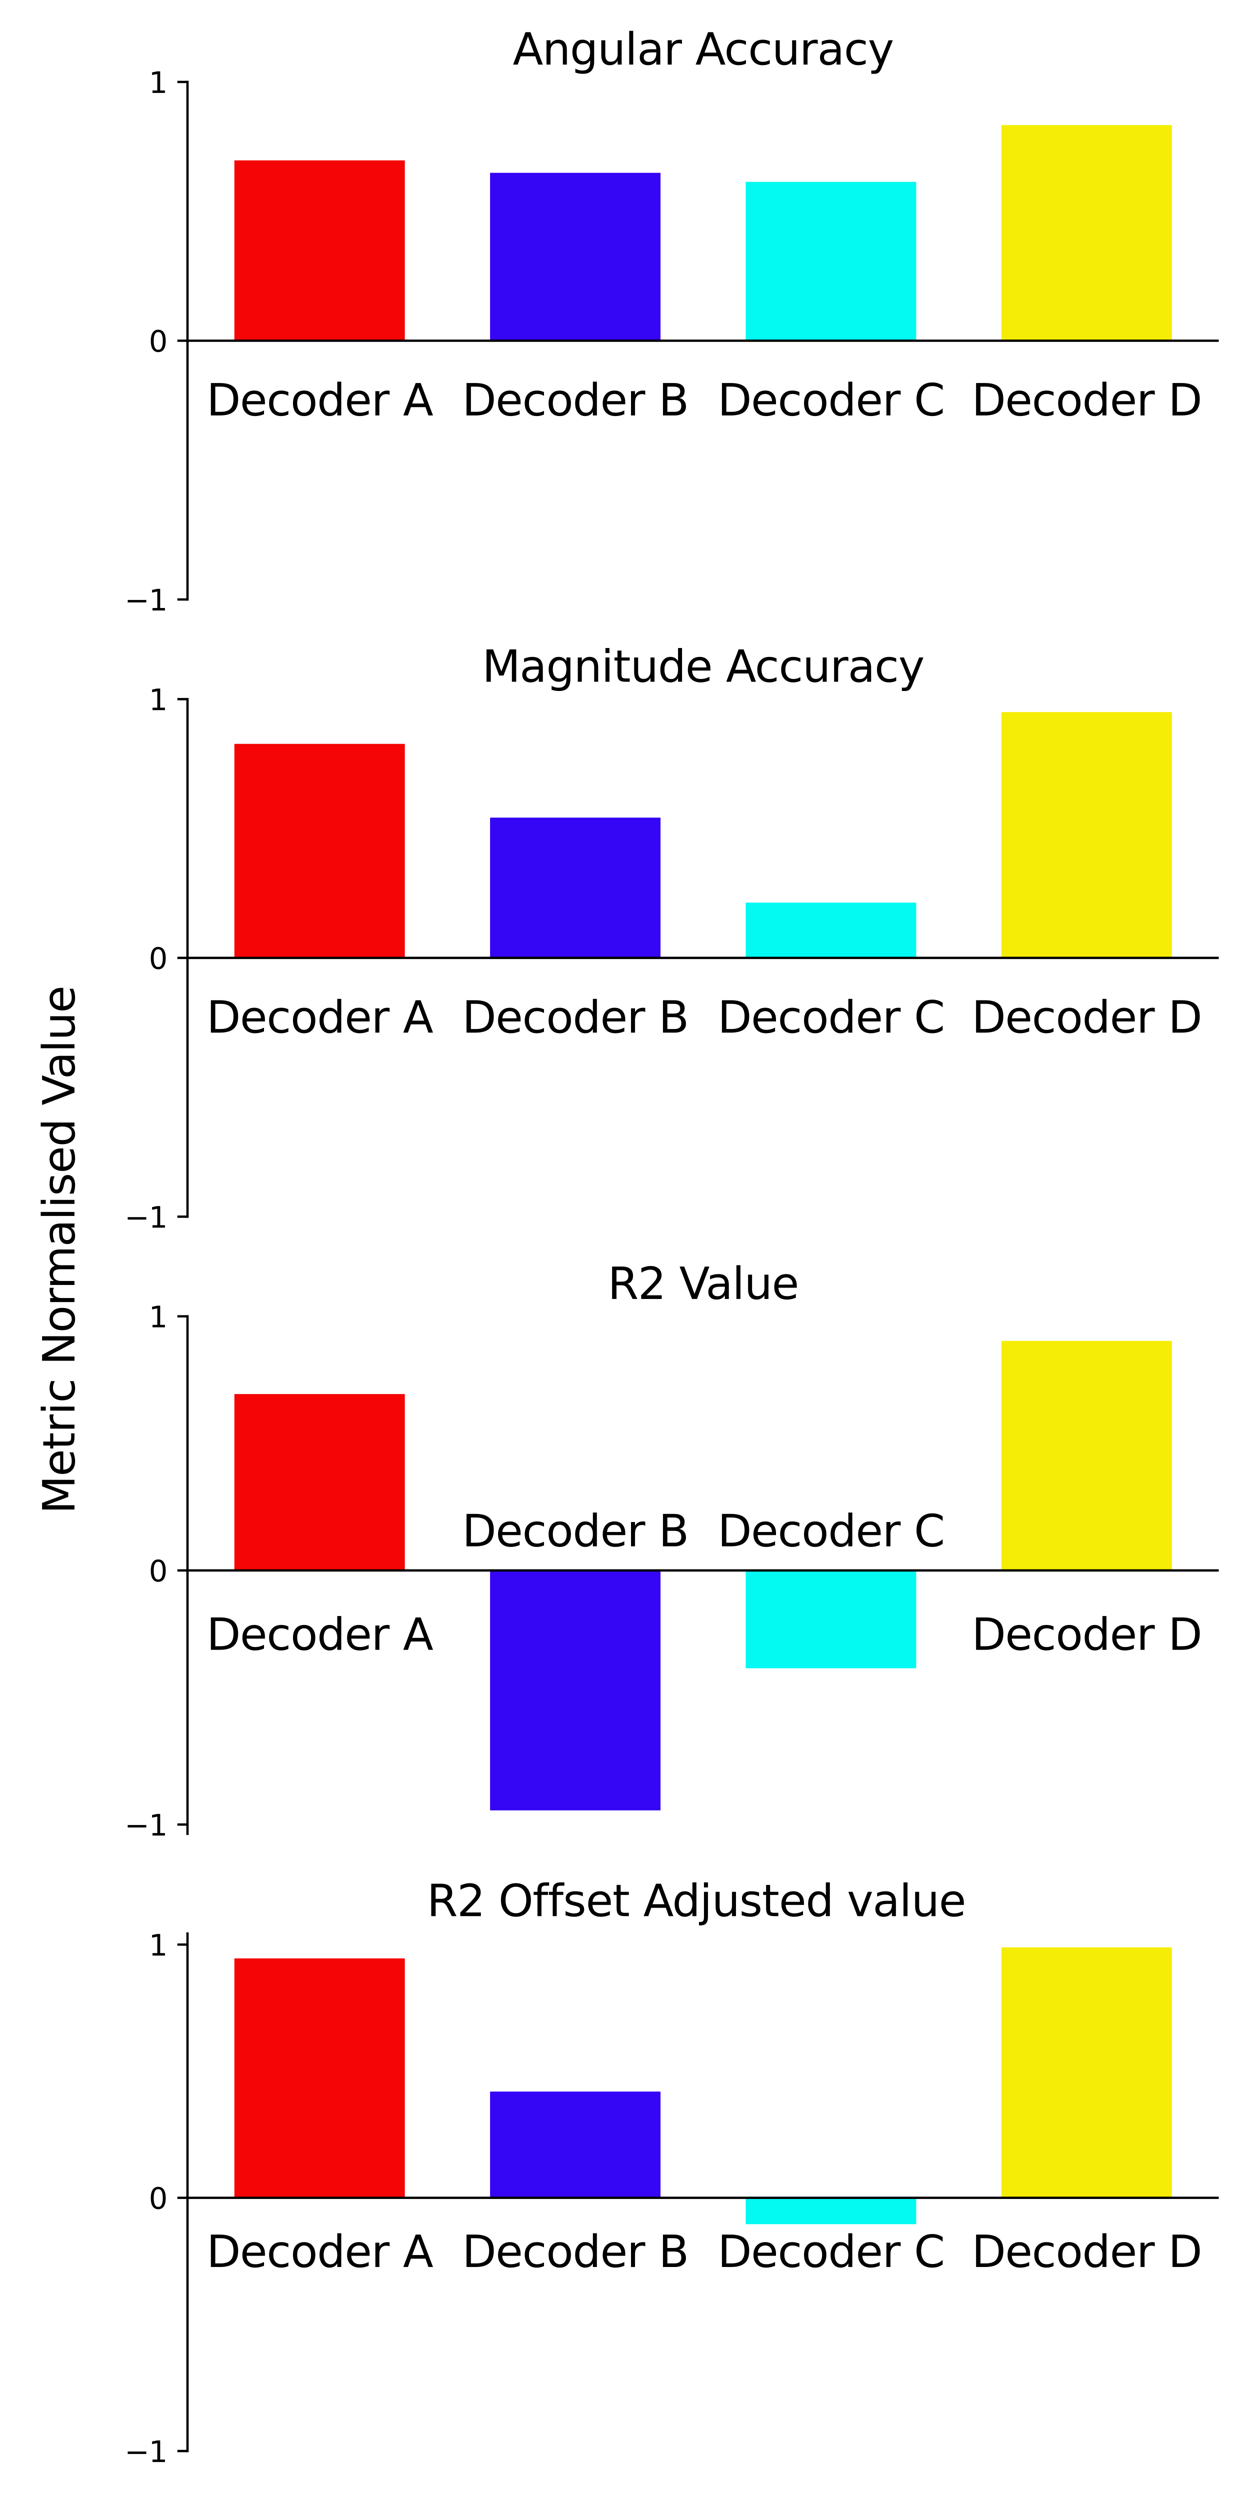 <?xml version="1.0" encoding="utf-8" standalone="no"?>
<!DOCTYPE svg PUBLIC "-//W3C//DTD SVG 1.1//EN"
  "http://www.w3.org/Graphics/SVG/1.1/DTD/svg11.dtd">
<svg xmlns:xlink="http://www.w3.org/1999/xlink" width="432pt" height="864pt" viewBox="0 0 432 864" xmlns="http://www.w3.org/2000/svg" version="1.1">
 <defs>
  <style type="text/css">*{stroke-linejoin: round; stroke-linecap: butt}</style>
 </defs>
 <g id="figure_1">
  <g id="patch_1">
   <path d="M 0 864 
L 432 864 
L 432 0 
L 0 0 
z
" style="fill: #ffffff"/>
  </g>
  <g id="axes_1">
   <g id="patch_2">
    <path d="M 64.8 207.18 
L 421.2 207.18 
L 421.2 28.32 
L 64.8 28.32 
z
" style="fill: #ffffff"/>
   </g>
   <g id="patch_3">
    <path d="M 81 117.75 
L 139.909 117.75 
L 139.909 55.428 
L 81 55.428 
z
" clip-path="url(#p817b4c5b75)" style="fill: #f50505"/>
   </g>
   <g id="patch_4">
    <path d="M 169.364 117.75 
L 228.273 117.75 
L 228.273 59.729 
L 169.364 59.729 
z
" clip-path="url(#p817b4c5b75)" style="fill: #3505f5"/>
   </g>
   <g id="patch_5">
    <path d="M 257.727 117.75 
L 316.636 117.75 
L 316.636 62.854 
L 257.727 62.854 
z
" clip-path="url(#p817b4c5b75)" style="fill: #02faf2"/>
   </g>
   <g id="patch_6">
    <path d="M 346.091 117.75 
L 405 117.75 
L 405 43.219 
L 346.091 43.219 
z
" clip-path="url(#p817b4c5b75)" style="fill: #f5ed05"/>
   </g>
   <g id="matplotlib.axis_1">
    <g id="xtick_1">
     <g id="line2d_1"/>
     <g id="text_1">
      <!-- Decoder A -->
      <g transform="translate(71.378 143.578)scale(0.15 -0.15)">
       <defs>
        <path id="DejaVuSans-44" d="M 1259 4147 
L 1259 519 
L 2022 519 
Q 2988 519 3436 956 
Q 3884 1394 3884 2338 
Q 3884 3275 3436 3711 
Q 2988 4147 2022 4147 
L 1259 4147 
z
M 628 4666 
L 1925 4666 
Q 3281 4666 3915 4102 
Q 4550 3538 4550 2338 
Q 4550 1131 3912 565 
Q 3275 0 1925 0 
L 628 0 
L 628 4666 
z
" transform="scale(0.016)"/>
        <path id="DejaVuSans-65" d="M 3597 1894 
L 3597 1613 
L 953 1613 
Q 991 1019 1311 708 
Q 1631 397 2203 397 
Q 2534 397 2845 478 
Q 3156 559 3463 722 
L 3463 178 
Q 3153 47 2828 -22 
Q 2503 -91 2169 -91 
Q 1331 -91 842 396 
Q 353 884 353 1716 
Q 353 2575 817 3079 
Q 1281 3584 2069 3584 
Q 2775 3584 3186 3129 
Q 3597 2675 3597 1894 
z
M 3022 2063 
Q 3016 2534 2758 2815 
Q 2500 3097 2075 3097 
Q 1594 3097 1305 2825 
Q 1016 2553 972 2059 
L 3022 2063 
z
" transform="scale(0.016)"/>
        <path id="DejaVuSans-63" d="M 3122 3366 
L 3122 2828 
Q 2878 2963 2633 3030 
Q 2388 3097 2138 3097 
Q 1578 3097 1268 2742 
Q 959 2388 959 1747 
Q 959 1106 1268 751 
Q 1578 397 2138 397 
Q 2388 397 2633 464 
Q 2878 531 3122 666 
L 3122 134 
Q 2881 22 2623 -34 
Q 2366 -91 2075 -91 
Q 1284 -91 818 406 
Q 353 903 353 1747 
Q 353 2603 823 3093 
Q 1294 3584 2113 3584 
Q 2378 3584 2631 3529 
Q 2884 3475 3122 3366 
z
" transform="scale(0.016)"/>
        <path id="DejaVuSans-6f" d="M 1959 3097 
Q 1497 3097 1228 2736 
Q 959 2375 959 1747 
Q 959 1119 1226 758 
Q 1494 397 1959 397 
Q 2419 397 2687 759 
Q 2956 1122 2956 1747 
Q 2956 2369 2687 2733 
Q 2419 3097 1959 3097 
z
M 1959 3584 
Q 2709 3584 3137 3096 
Q 3566 2609 3566 1747 
Q 3566 888 3137 398 
Q 2709 -91 1959 -91 
Q 1206 -91 779 398 
Q 353 888 353 1747 
Q 353 2609 779 3096 
Q 1206 3584 1959 3584 
z
" transform="scale(0.016)"/>
        <path id="DejaVuSans-64" d="M 2906 2969 
L 2906 4863 
L 3481 4863 
L 3481 0 
L 2906 0 
L 2906 525 
Q 2725 213 2448 61 
Q 2172 -91 1784 -91 
Q 1150 -91 751 415 
Q 353 922 353 1747 
Q 353 2572 751 3078 
Q 1150 3584 1784 3584 
Q 2172 3584 2448 3432 
Q 2725 3281 2906 2969 
z
M 947 1747 
Q 947 1113 1208 752 
Q 1469 391 1925 391 
Q 2381 391 2643 752 
Q 2906 1113 2906 1747 
Q 2906 2381 2643 2742 
Q 2381 3103 1925 3103 
Q 1469 3103 1208 2742 
Q 947 2381 947 1747 
z
" transform="scale(0.016)"/>
        <path id="DejaVuSans-72" d="M 2631 2963 
Q 2534 3019 2420 3045 
Q 2306 3072 2169 3072 
Q 1681 3072 1420 2755 
Q 1159 2438 1159 1844 
L 1159 0 
L 581 0 
L 581 3500 
L 1159 3500 
L 1159 2956 
Q 1341 3275 1631 3429 
Q 1922 3584 2338 3584 
Q 2397 3584 2469 3576 
Q 2541 3569 2628 3553 
L 2631 2963 
z
" transform="scale(0.016)"/>
        <path id="DejaVuSans-20" transform="scale(0.016)"/>
        <path id="DejaVuSans-41" d="M 2188 4044 
L 1331 1722 
L 3047 1722 
L 2188 4044 
z
M 1831 4666 
L 2547 4666 
L 4325 0 
L 3669 0 
L 3244 1197 
L 1141 1197 
L 716 0 
L 50 0 
L 1831 4666 
z
" transform="scale(0.016)"/>
       </defs>
       <use xlink:href="#DejaVuSans-44"/>
       <use xlink:href="#DejaVuSans-65" x="77.002"/>
       <use xlink:href="#DejaVuSans-63" x="138.525"/>
       <use xlink:href="#DejaVuSans-6f" x="193.506"/>
       <use xlink:href="#DejaVuSans-64" x="254.688"/>
       <use xlink:href="#DejaVuSans-65" x="318.164"/>
       <use xlink:href="#DejaVuSans-72" x="379.688"/>
       <use xlink:href="#DejaVuSans-20" x="420.801"/>
       <use xlink:href="#DejaVuSans-41" x="452.588"/>
      </g>
     </g>
    </g>
    <g id="xtick_2">
     <g id="line2d_2"/>
     <g id="text_2">
      <!-- Decoder B -->
      <g transform="translate(159.727 143.578)scale(0.15 -0.15)">
       <defs>
        <path id="DejaVuSans-42" d="M 1259 2228 
L 1259 519 
L 2272 519 
Q 2781 519 3026 730 
Q 3272 941 3272 1375 
Q 3272 1813 3026 2020 
Q 2781 2228 2272 2228 
L 1259 2228 
z
M 1259 4147 
L 1259 2741 
L 2194 2741 
Q 2656 2741 2882 2914 
Q 3109 3088 3109 3444 
Q 3109 3797 2882 3972 
Q 2656 4147 2194 4147 
L 1259 4147 
z
M 628 4666 
L 2241 4666 
Q 2963 4666 3353 4366 
Q 3744 4066 3744 3513 
Q 3744 3084 3544 2831 
Q 3344 2578 2956 2516 
Q 3422 2416 3680 2098 
Q 3938 1781 3938 1306 
Q 3938 681 3513 340 
Q 3088 0 2303 0 
L 628 0 
L 628 4666 
z
" transform="scale(0.016)"/>
       </defs>
       <use xlink:href="#DejaVuSans-44"/>
       <use xlink:href="#DejaVuSans-65" x="77.002"/>
       <use xlink:href="#DejaVuSans-63" x="138.525"/>
       <use xlink:href="#DejaVuSans-6f" x="193.506"/>
       <use xlink:href="#DejaVuSans-64" x="254.688"/>
       <use xlink:href="#DejaVuSans-65" x="318.164"/>
       <use xlink:href="#DejaVuSans-72" x="379.688"/>
       <use xlink:href="#DejaVuSans-20" x="420.801"/>
       <use xlink:href="#DejaVuSans-42" x="452.588"/>
      </g>
     </g>
    </g>
    <g id="xtick_3">
     <g id="line2d_3"/>
     <g id="text_3">
      <!-- Decoder C -->
      <g transform="translate(247.999 143.578)scale(0.15 -0.15)">
       <defs>
        <path id="DejaVuSans-43" d="M 4122 4306 
L 4122 3641 
Q 3803 3938 3442 4084 
Q 3081 4231 2675 4231 
Q 1875 4231 1450 3742 
Q 1025 3253 1025 2328 
Q 1025 1406 1450 917 
Q 1875 428 2675 428 
Q 3081 428 3442 575 
Q 3803 722 4122 1019 
L 4122 359 
Q 3791 134 3420 21 
Q 3050 -91 2638 -91 
Q 1578 -91 968 557 
Q 359 1206 359 2328 
Q 359 3453 968 4101 
Q 1578 4750 2638 4750 
Q 3056 4750 3426 4639 
Q 3797 4528 4122 4306 
z
" transform="scale(0.016)"/>
       </defs>
       <use xlink:href="#DejaVuSans-44"/>
       <use xlink:href="#DejaVuSans-65" x="77.002"/>
       <use xlink:href="#DejaVuSans-63" x="138.525"/>
       <use xlink:href="#DejaVuSans-6f" x="193.506"/>
       <use xlink:href="#DejaVuSans-64" x="254.688"/>
       <use xlink:href="#DejaVuSans-65" x="318.164"/>
       <use xlink:href="#DejaVuSans-72" x="379.688"/>
       <use xlink:href="#DejaVuSans-20" x="420.801"/>
       <use xlink:href="#DejaVuSans-43" x="452.588"/>
      </g>
     </g>
    </g>
    <g id="xtick_4">
     <g id="line2d_4"/>
     <g id="text_4">
      <!-- Decoder D -->
      <g transform="translate(335.825 143.578)scale(0.15 -0.15)">
       <use xlink:href="#DejaVuSans-44"/>
       <use xlink:href="#DejaVuSans-65" x="77.002"/>
       <use xlink:href="#DejaVuSans-63" x="138.525"/>
       <use xlink:href="#DejaVuSans-6f" x="193.506"/>
       <use xlink:href="#DejaVuSans-64" x="254.688"/>
       <use xlink:href="#DejaVuSans-65" x="318.164"/>
       <use xlink:href="#DejaVuSans-72" x="379.688"/>
       <use xlink:href="#DejaVuSans-20" x="420.801"/>
       <use xlink:href="#DejaVuSans-44" x="452.588"/>
      </g>
     </g>
    </g>
   </g>
   <g id="matplotlib.axis_2">
    <g id="ytick_1">
     <g id="line2d_5">
      <defs>
       <path id="m40fff8dbb2" d="M 0 0 
L -3.5 0 
" style="stroke: #000000; stroke-width: 0.8"/>
      </defs>
      <g>
       <use xlink:href="#m40fff8dbb2" x="64.8" y="207.18" style="stroke: #000000; stroke-width: 0.8"/>
      </g>
     </g>
     <g id="text_5">
      <!-- −1 -->
      <g transform="translate(43.058 210.979)scale(0.1 -0.1)">
       <defs>
        <path id="DejaVuSans-2212" d="M 678 2272 
L 4684 2272 
L 4684 1741 
L 678 1741 
L 678 2272 
z
" transform="scale(0.016)"/>
        <path id="DejaVuSans-31" d="M 794 531 
L 1825 531 
L 1825 4091 
L 703 3866 
L 703 4441 
L 1819 4666 
L 2450 4666 
L 2450 531 
L 3481 531 
L 3481 0 
L 794 0 
L 794 531 
z
" transform="scale(0.016)"/>
       </defs>
       <use xlink:href="#DejaVuSans-2212"/>
       <use xlink:href="#DejaVuSans-31" x="83.789"/>
      </g>
     </g>
    </g>
    <g id="ytick_2">
     <g id="line2d_6">
      <g>
       <use xlink:href="#m40fff8dbb2" x="64.8" y="117.75" style="stroke: #000000; stroke-width: 0.8"/>
      </g>
     </g>
     <g id="text_6">
      <!-- 0 -->
      <g transform="translate(51.438 121.549)scale(0.1 -0.1)">
       <defs>
        <path id="DejaVuSans-30" d="M 2034 4250 
Q 1547 4250 1301 3770 
Q 1056 3291 1056 2328 
Q 1056 1369 1301 889 
Q 1547 409 2034 409 
Q 2525 409 2770 889 
Q 3016 1369 3016 2328 
Q 3016 3291 2770 3770 
Q 2525 4250 2034 4250 
z
M 2034 4750 
Q 2819 4750 3233 4129 
Q 3647 3509 3647 2328 
Q 3647 1150 3233 529 
Q 2819 -91 2034 -91 
Q 1250 -91 836 529 
Q 422 1150 422 2328 
Q 422 3509 836 4129 
Q 1250 4750 2034 4750 
z
" transform="scale(0.016)"/>
       </defs>
       <use xlink:href="#DejaVuSans-30"/>
      </g>
     </g>
    </g>
    <g id="ytick_3">
     <g id="line2d_7">
      <g>
       <use xlink:href="#m40fff8dbb2" x="64.8" y="28.32" style="stroke: #000000; stroke-width: 0.8"/>
      </g>
     </g>
     <g id="text_7">
      <!-- 1 -->
      <g transform="translate(51.438 32.119)scale(0.1 -0.1)">
       <use xlink:href="#DejaVuSans-31"/>
      </g>
     </g>
    </g>
   </g>
   <g id="line2d_8">
    <path d="M 64.8 117.75 
L 421.2 117.75 
" clip-path="url(#p817b4c5b75)" style="fill: none; stroke: #000000; stroke-width: 0.8; stroke-linecap: square"/>
   </g>
   <g id="patch_7">
    <path d="M 64.8 207.18 
L 64.8 28.32 
" style="fill: none; stroke: #000000; stroke-width: 0.8; stroke-linejoin: miter; stroke-linecap: square"/>
   </g>
   <g id="text_8">
    <!-- Angular Accuracy -->
    <g transform="translate(177.213 22.32)scale(0.15 -0.15)">
     <defs>
      <path id="DejaVuSans-6e" d="M 3513 2113 
L 3513 0 
L 2938 0 
L 2938 2094 
Q 2938 2591 2744 2837 
Q 2550 3084 2163 3084 
Q 1697 3084 1428 2787 
Q 1159 2491 1159 1978 
L 1159 0 
L 581 0 
L 581 3500 
L 1159 3500 
L 1159 2956 
Q 1366 3272 1645 3428 
Q 1925 3584 2291 3584 
Q 2894 3584 3203 3211 
Q 3513 2838 3513 2113 
z
" transform="scale(0.016)"/>
      <path id="DejaVuSans-67" d="M 2906 1791 
Q 2906 2416 2648 2759 
Q 2391 3103 1925 3103 
Q 1463 3103 1205 2759 
Q 947 2416 947 1791 
Q 947 1169 1205 825 
Q 1463 481 1925 481 
Q 2391 481 2648 825 
Q 2906 1169 2906 1791 
z
M 3481 434 
Q 3481 -459 3084 -895 
Q 2688 -1331 1869 -1331 
Q 1566 -1331 1297 -1286 
Q 1028 -1241 775 -1147 
L 775 -588 
Q 1028 -725 1275 -790 
Q 1522 -856 1778 -856 
Q 2344 -856 2625 -561 
Q 2906 -266 2906 331 
L 2906 616 
Q 2728 306 2450 153 
Q 2172 0 1784 0 
Q 1141 0 747 490 
Q 353 981 353 1791 
Q 353 2603 747 3093 
Q 1141 3584 1784 3584 
Q 2172 3584 2450 3431 
Q 2728 3278 2906 2969 
L 2906 3500 
L 3481 3500 
L 3481 434 
z
" transform="scale(0.016)"/>
      <path id="DejaVuSans-75" d="M 544 1381 
L 544 3500 
L 1119 3500 
L 1119 1403 
Q 1119 906 1312 657 
Q 1506 409 1894 409 
Q 2359 409 2629 706 
Q 2900 1003 2900 1516 
L 2900 3500 
L 3475 3500 
L 3475 0 
L 2900 0 
L 2900 538 
Q 2691 219 2414 64 
Q 2138 -91 1772 -91 
Q 1169 -91 856 284 
Q 544 659 544 1381 
z
M 1991 3584 
L 1991 3584 
z
" transform="scale(0.016)"/>
      <path id="DejaVuSans-6c" d="M 603 4863 
L 1178 4863 
L 1178 0 
L 603 0 
L 603 4863 
z
" transform="scale(0.016)"/>
      <path id="DejaVuSans-61" d="M 2194 1759 
Q 1497 1759 1228 1600 
Q 959 1441 959 1056 
Q 959 750 1161 570 
Q 1363 391 1709 391 
Q 2188 391 2477 730 
Q 2766 1069 2766 1631 
L 2766 1759 
L 2194 1759 
z
M 3341 1997 
L 3341 0 
L 2766 0 
L 2766 531 
Q 2569 213 2275 61 
Q 1981 -91 1556 -91 
Q 1019 -91 701 211 
Q 384 513 384 1019 
Q 384 1609 779 1909 
Q 1175 2209 1959 2209 
L 2766 2209 
L 2766 2266 
Q 2766 2663 2505 2880 
Q 2244 3097 1772 3097 
Q 1472 3097 1187 3025 
Q 903 2953 641 2809 
L 641 3341 
Q 956 3463 1253 3523 
Q 1550 3584 1831 3584 
Q 2591 3584 2966 3190 
Q 3341 2797 3341 1997 
z
" transform="scale(0.016)"/>
      <path id="DejaVuSans-79" d="M 2059 -325 
Q 1816 -950 1584 -1140 
Q 1353 -1331 966 -1331 
L 506 -1331 
L 506 -850 
L 844 -850 
Q 1081 -850 1212 -737 
Q 1344 -625 1503 -206 
L 1606 56 
L 191 3500 
L 800 3500 
L 1894 763 
L 2988 3500 
L 3597 3500 
L 2059 -325 
z
" transform="scale(0.016)"/>
     </defs>
     <use xlink:href="#DejaVuSans-41"/>
     <use xlink:href="#DejaVuSans-6e" x="68.408"/>
     <use xlink:href="#DejaVuSans-67" x="131.787"/>
     <use xlink:href="#DejaVuSans-75" x="195.264"/>
     <use xlink:href="#DejaVuSans-6c" x="258.643"/>
     <use xlink:href="#DejaVuSans-61" x="286.426"/>
     <use xlink:href="#DejaVuSans-72" x="347.705"/>
     <use xlink:href="#DejaVuSans-20" x="388.818"/>
     <use xlink:href="#DejaVuSans-41" x="420.605"/>
     <use xlink:href="#DejaVuSans-63" x="487.264"/>
     <use xlink:href="#DejaVuSans-63" x="542.244"/>
     <use xlink:href="#DejaVuSans-75" x="597.225"/>
     <use xlink:href="#DejaVuSans-72" x="660.604"/>
     <use xlink:href="#DejaVuSans-61" x="701.717"/>
     <use xlink:href="#DejaVuSans-63" x="762.996"/>
     <use xlink:href="#DejaVuSans-79" x="817.977"/>
    </g>
   </g>
  </g>
  <g id="axes_2">
   <g id="patch_8">
    <path d="M 64.8 420.48 
L 421.2 420.48 
L 421.2 241.62 
L 64.8 241.62 
z
" style="fill: #ffffff"/>
   </g>
   <g id="patch_9">
    <path d="M 81 331.05 
L 139.909 331.05 
L 139.909 257.081 
L 81 257.081 
z
" clip-path="url(#pcc0273cfb9)" style="fill: #f50505"/>
   </g>
   <g id="patch_10">
    <path d="M 169.364 331.05 
L 228.273 331.05 
L 228.273 282.569 
L 169.364 282.569 
z
" clip-path="url(#pcc0273cfb9)" style="fill: #3505f5"/>
   </g>
   <g id="patch_11">
    <path d="M 257.727 331.05 
L 316.636 331.05 
L 316.636 311.942 
L 257.727 311.942 
z
" clip-path="url(#pcc0273cfb9)" style="fill: #02faf2"/>
   </g>
   <g id="patch_12">
    <path d="M 346.091 331.05 
L 405 331.05 
L 405 246.093 
L 346.091 246.093 
z
" clip-path="url(#pcc0273cfb9)" style="fill: #f5ed05"/>
   </g>
   <g id="matplotlib.axis_3">
    <g id="xtick_5">
     <g id="line2d_9"/>
     <g id="text_9">
      <!-- Decoder A -->
      <g transform="translate(71.378 356.878)scale(0.15 -0.15)">
       <use xlink:href="#DejaVuSans-44"/>
       <use xlink:href="#DejaVuSans-65" x="77.002"/>
       <use xlink:href="#DejaVuSans-63" x="138.525"/>
       <use xlink:href="#DejaVuSans-6f" x="193.506"/>
       <use xlink:href="#DejaVuSans-64" x="254.688"/>
       <use xlink:href="#DejaVuSans-65" x="318.164"/>
       <use xlink:href="#DejaVuSans-72" x="379.688"/>
       <use xlink:href="#DejaVuSans-20" x="420.801"/>
       <use xlink:href="#DejaVuSans-41" x="452.588"/>
      </g>
     </g>
    </g>
    <g id="xtick_6">
     <g id="line2d_10"/>
     <g id="text_10">
      <!-- Decoder B -->
      <g transform="translate(159.727 356.878)scale(0.15 -0.15)">
       <use xlink:href="#DejaVuSans-44"/>
       <use xlink:href="#DejaVuSans-65" x="77.002"/>
       <use xlink:href="#DejaVuSans-63" x="138.525"/>
       <use xlink:href="#DejaVuSans-6f" x="193.506"/>
       <use xlink:href="#DejaVuSans-64" x="254.688"/>
       <use xlink:href="#DejaVuSans-65" x="318.164"/>
       <use xlink:href="#DejaVuSans-72" x="379.688"/>
       <use xlink:href="#DejaVuSans-20" x="420.801"/>
       <use xlink:href="#DejaVuSans-42" x="452.588"/>
      </g>
     </g>
    </g>
    <g id="xtick_7">
     <g id="line2d_11"/>
     <g id="text_11">
      <!-- Decoder C -->
      <g transform="translate(247.999 356.878)scale(0.15 -0.15)">
       <use xlink:href="#DejaVuSans-44"/>
       <use xlink:href="#DejaVuSans-65" x="77.002"/>
       <use xlink:href="#DejaVuSans-63" x="138.525"/>
       <use xlink:href="#DejaVuSans-6f" x="193.506"/>
       <use xlink:href="#DejaVuSans-64" x="254.688"/>
       <use xlink:href="#DejaVuSans-65" x="318.164"/>
       <use xlink:href="#DejaVuSans-72" x="379.688"/>
       <use xlink:href="#DejaVuSans-20" x="420.801"/>
       <use xlink:href="#DejaVuSans-43" x="452.588"/>
      </g>
     </g>
    </g>
    <g id="xtick_8">
     <g id="line2d_12"/>
     <g id="text_12">
      <!-- Decoder D -->
      <g transform="translate(335.825 356.878)scale(0.15 -0.15)">
       <use xlink:href="#DejaVuSans-44"/>
       <use xlink:href="#DejaVuSans-65" x="77.002"/>
       <use xlink:href="#DejaVuSans-63" x="138.525"/>
       <use xlink:href="#DejaVuSans-6f" x="193.506"/>
       <use xlink:href="#DejaVuSans-64" x="254.688"/>
       <use xlink:href="#DejaVuSans-65" x="318.164"/>
       <use xlink:href="#DejaVuSans-72" x="379.688"/>
       <use xlink:href="#DejaVuSans-20" x="420.801"/>
       <use xlink:href="#DejaVuSans-44" x="452.588"/>
      </g>
     </g>
    </g>
   </g>
   <g id="matplotlib.axis_4">
    <g id="ytick_4">
     <g id="line2d_13">
      <g>
       <use xlink:href="#m40fff8dbb2" x="64.8" y="420.48" style="stroke: #000000; stroke-width: 0.8"/>
      </g>
     </g>
     <g id="text_13">
      <!-- −1 -->
      <g transform="translate(43.058 424.279)scale(0.1 -0.1)">
       <use xlink:href="#DejaVuSans-2212"/>
       <use xlink:href="#DejaVuSans-31" x="83.789"/>
      </g>
     </g>
    </g>
    <g id="ytick_5">
     <g id="line2d_14">
      <g>
       <use xlink:href="#m40fff8dbb2" x="64.8" y="331.05" style="stroke: #000000; stroke-width: 0.8"/>
      </g>
     </g>
     <g id="text_14">
      <!-- 0 -->
      <g transform="translate(51.438 334.849)scale(0.1 -0.1)">
       <use xlink:href="#DejaVuSans-30"/>
      </g>
     </g>
    </g>
    <g id="ytick_6">
     <g id="line2d_15">
      <g>
       <use xlink:href="#m40fff8dbb2" x="64.8" y="241.62" style="stroke: #000000; stroke-width: 0.8"/>
      </g>
     </g>
     <g id="text_15">
      <!-- 1 -->
      <g transform="translate(51.438 245.419)scale(0.1 -0.1)">
       <use xlink:href="#DejaVuSans-31"/>
      </g>
     </g>
    </g>
   </g>
   <g id="line2d_16">
    <path d="M 64.8 331.05 
L 421.2 331.05 
" clip-path="url(#pcc0273cfb9)" style="fill: none; stroke: #000000; stroke-width: 0.8; stroke-linecap: square"/>
   </g>
   <g id="patch_13">
    <path d="M 64.8 420.48 
L 64.8 241.62 
" style="fill: none; stroke: #000000; stroke-width: 0.8; stroke-linejoin: miter; stroke-linecap: square"/>
   </g>
   <g id="text_16">
    <!-- Magnitude Accuracy -->
    <g transform="translate(166.639 235.62)scale(0.15 -0.15)">
     <defs>
      <path id="DejaVuSans-4d" d="M 628 4666 
L 1569 4666 
L 2759 1491 
L 3956 4666 
L 4897 4666 
L 4897 0 
L 4281 0 
L 4281 4097 
L 3078 897 
L 2444 897 
L 1241 4097 
L 1241 0 
L 628 0 
L 628 4666 
z
" transform="scale(0.016)"/>
      <path id="DejaVuSans-69" d="M 603 3500 
L 1178 3500 
L 1178 0 
L 603 0 
L 603 3500 
z
M 603 4863 
L 1178 4863 
L 1178 4134 
L 603 4134 
L 603 4863 
z
" transform="scale(0.016)"/>
      <path id="DejaVuSans-74" d="M 1172 4494 
L 1172 3500 
L 2356 3500 
L 2356 3053 
L 1172 3053 
L 1172 1153 
Q 1172 725 1289 603 
Q 1406 481 1766 481 
L 2356 481 
L 2356 0 
L 1766 0 
Q 1100 0 847 248 
Q 594 497 594 1153 
L 594 3053 
L 172 3053 
L 172 3500 
L 594 3500 
L 594 4494 
L 1172 4494 
z
" transform="scale(0.016)"/>
     </defs>
     <use xlink:href="#DejaVuSans-4d"/>
     <use xlink:href="#DejaVuSans-61" x="86.279"/>
     <use xlink:href="#DejaVuSans-67" x="147.559"/>
     <use xlink:href="#DejaVuSans-6e" x="211.035"/>
     <use xlink:href="#DejaVuSans-69" x="274.414"/>
     <use xlink:href="#DejaVuSans-74" x="302.197"/>
     <use xlink:href="#DejaVuSans-75" x="341.406"/>
     <use xlink:href="#DejaVuSans-64" x="404.785"/>
     <use xlink:href="#DejaVuSans-65" x="468.262"/>
     <use xlink:href="#DejaVuSans-20" x="529.785"/>
     <use xlink:href="#DejaVuSans-41" x="561.572"/>
     <use xlink:href="#DejaVuSans-63" x="628.23"/>
     <use xlink:href="#DejaVuSans-63" x="683.211"/>
     <use xlink:href="#DejaVuSans-75" x="738.191"/>
     <use xlink:href="#DejaVuSans-72" x="801.57"/>
     <use xlink:href="#DejaVuSans-61" x="842.684"/>
     <use xlink:href="#DejaVuSans-63" x="903.963"/>
     <use xlink:href="#DejaVuSans-79" x="958.943"/>
    </g>
   </g>
  </g>
  <g id="axes_3">
   <g id="patch_14">
    <path d="M 64.8 633.78 
L 421.2 633.78 
L 421.2 454.92 
L 64.8 454.92 
z
" style="fill: #ffffff"/>
   </g>
   <g id="patch_15">
    <path d="M 81 542.74 
L 139.909 542.74 
L 139.909 481.785 
L 81 481.785 
z
" clip-path="url(#p9b0b4605b4)" style="fill: #f50505"/>
   </g>
   <g id="patch_16">
    <path d="M 169.364 542.74 
L 228.273 542.74 
L 228.273 625.667 
L 169.364 625.667 
z
" clip-path="url(#p9b0b4605b4)" style="fill: #3505f5"/>
   </g>
   <g id="patch_17">
    <path d="M 257.727 542.74 
L 316.636 542.74 
L 316.636 576.557 
L 257.727 576.557 
z
" clip-path="url(#p9b0b4605b4)" style="fill: #02faf2"/>
   </g>
   <g id="patch_18">
    <path d="M 346.091 542.74 
L 405 542.74 
L 405 463.407 
L 346.091 463.407 
z
" clip-path="url(#p9b0b4605b4)" style="fill: #f5ed05"/>
   </g>
   <g id="matplotlib.axis_5">
    <g id="xtick_9">
     <g id="line2d_17"/>
     <g id="text_17">
      <!-- Decoder A -->
      <g transform="translate(71.378 570.178)scale(0.15 -0.15)">
       <use xlink:href="#DejaVuSans-44"/>
       <use xlink:href="#DejaVuSans-65" x="77.002"/>
       <use xlink:href="#DejaVuSans-63" x="138.525"/>
       <use xlink:href="#DejaVuSans-6f" x="193.506"/>
       <use xlink:href="#DejaVuSans-64" x="254.688"/>
       <use xlink:href="#DejaVuSans-65" x="318.164"/>
       <use xlink:href="#DejaVuSans-72" x="379.688"/>
       <use xlink:href="#DejaVuSans-20" x="420.801"/>
       <use xlink:href="#DejaVuSans-41" x="452.588"/>
      </g>
     </g>
    </g>
    <g id="xtick_10">
     <g id="line2d_18"/>
     <g id="text_18">
      <!-- Decoder B -->
      <g transform="translate(159.727 534.406)scale(0.15 -0.15)">
       <use xlink:href="#DejaVuSans-44"/>
       <use xlink:href="#DejaVuSans-65" x="77.002"/>
       <use xlink:href="#DejaVuSans-63" x="138.525"/>
       <use xlink:href="#DejaVuSans-6f" x="193.506"/>
       <use xlink:href="#DejaVuSans-64" x="254.688"/>
       <use xlink:href="#DejaVuSans-65" x="318.164"/>
       <use xlink:href="#DejaVuSans-72" x="379.688"/>
       <use xlink:href="#DejaVuSans-20" x="420.801"/>
       <use xlink:href="#DejaVuSans-42" x="452.588"/>
      </g>
     </g>
    </g>
    <g id="xtick_11">
     <g id="line2d_19"/>
     <g id="text_19">
      <!-- Decoder C -->
      <g transform="translate(247.999 534.406)scale(0.15 -0.15)">
       <use xlink:href="#DejaVuSans-44"/>
       <use xlink:href="#DejaVuSans-65" x="77.002"/>
       <use xlink:href="#DejaVuSans-63" x="138.525"/>
       <use xlink:href="#DejaVuSans-6f" x="193.506"/>
       <use xlink:href="#DejaVuSans-64" x="254.688"/>
       <use xlink:href="#DejaVuSans-65" x="318.164"/>
       <use xlink:href="#DejaVuSans-72" x="379.688"/>
       <use xlink:href="#DejaVuSans-20" x="420.801"/>
       <use xlink:href="#DejaVuSans-43" x="452.588"/>
      </g>
     </g>
    </g>
    <g id="xtick_12">
     <g id="line2d_20"/>
     <g id="text_20">
      <!-- Decoder D -->
      <g transform="translate(335.825 570.178)scale(0.15 -0.15)">
       <use xlink:href="#DejaVuSans-44"/>
       <use xlink:href="#DejaVuSans-65" x="77.002"/>
       <use xlink:href="#DejaVuSans-63" x="138.525"/>
       <use xlink:href="#DejaVuSans-6f" x="193.506"/>
       <use xlink:href="#DejaVuSans-64" x="254.688"/>
       <use xlink:href="#DejaVuSans-65" x="318.164"/>
       <use xlink:href="#DejaVuSans-72" x="379.688"/>
       <use xlink:href="#DejaVuSans-20" x="420.801"/>
       <use xlink:href="#DejaVuSans-44" x="452.588"/>
      </g>
     </g>
    </g>
   </g>
   <g id="matplotlib.axis_6">
    <g id="ytick_7">
     <g id="line2d_21">
      <g>
       <use xlink:href="#m40fff8dbb2" x="64.8" y="630.561" style="stroke: #000000; stroke-width: 0.8"/>
      </g>
     </g>
     <g id="text_21">
      <!-- −1 -->
      <g transform="translate(43.058 634.36)scale(0.1 -0.1)">
       <use xlink:href="#DejaVuSans-2212"/>
       <use xlink:href="#DejaVuSans-31" x="83.789"/>
      </g>
     </g>
    </g>
    <g id="ytick_8">
     <g id="line2d_22">
      <g>
       <use xlink:href="#m40fff8dbb2" x="64.8" y="542.74" style="stroke: #000000; stroke-width: 0.8"/>
      </g>
     </g>
     <g id="text_22">
      <!-- 0 -->
      <g transform="translate(51.438 546.54)scale(0.1 -0.1)">
       <use xlink:href="#DejaVuSans-30"/>
      </g>
     </g>
    </g>
    <g id="ytick_9">
     <g id="line2d_23">
      <g>
       <use xlink:href="#m40fff8dbb2" x="64.8" y="454.92" style="stroke: #000000; stroke-width: 0.8"/>
      </g>
     </g>
     <g id="text_23">
      <!-- 1 -->
      <g transform="translate(51.438 458.719)scale(0.1 -0.1)">
       <use xlink:href="#DejaVuSans-31"/>
      </g>
     </g>
    </g>
   </g>
   <g id="line2d_24">
    <path d="M 64.8 542.74 
L 421.2 542.74 
" clip-path="url(#p9b0b4605b4)" style="fill: none; stroke: #000000; stroke-width: 0.8; stroke-linecap: square"/>
   </g>
   <g id="patch_19">
    <path d="M 64.8 633.78 
L 64.8 454.92 
" style="fill: none; stroke: #000000; stroke-width: 0.8; stroke-linejoin: miter; stroke-linecap: square"/>
   </g>
   <g id="text_24">
    <!-- R2 Value -->
    <g transform="translate(210.036 448.92)scale(0.15 -0.15)">
     <defs>
      <path id="DejaVuSans-52" d="M 2841 2188 
Q 3044 2119 3236 1894 
Q 3428 1669 3622 1275 
L 4263 0 
L 3584 0 
L 2988 1197 
Q 2756 1666 2539 1819 
Q 2322 1972 1947 1972 
L 1259 1972 
L 1259 0 
L 628 0 
L 628 4666 
L 2053 4666 
Q 2853 4666 3247 4331 
Q 3641 3997 3641 3322 
Q 3641 2881 3436 2590 
Q 3231 2300 2841 2188 
z
M 1259 4147 
L 1259 2491 
L 2053 2491 
Q 2509 2491 2742 2702 
Q 2975 2913 2975 3322 
Q 2975 3731 2742 3939 
Q 2509 4147 2053 4147 
L 1259 4147 
z
" transform="scale(0.016)"/>
      <path id="DejaVuSans-32" d="M 1228 531 
L 3431 531 
L 3431 0 
L 469 0 
L 469 531 
Q 828 903 1448 1529 
Q 2069 2156 2228 2338 
Q 2531 2678 2651 2914 
Q 2772 3150 2772 3378 
Q 2772 3750 2511 3984 
Q 2250 4219 1831 4219 
Q 1534 4219 1204 4116 
Q 875 4013 500 3803 
L 500 4441 
Q 881 4594 1212 4672 
Q 1544 4750 1819 4750 
Q 2544 4750 2975 4387 
Q 3406 4025 3406 3419 
Q 3406 3131 3298 2873 
Q 3191 2616 2906 2266 
Q 2828 2175 2409 1742 
Q 1991 1309 1228 531 
z
" transform="scale(0.016)"/>
      <path id="DejaVuSans-56" d="M 1831 0 
L 50 4666 
L 709 4666 
L 2188 738 
L 3669 4666 
L 4325 4666 
L 2547 0 
L 1831 0 
z
" transform="scale(0.016)"/>
     </defs>
     <use xlink:href="#DejaVuSans-52"/>
     <use xlink:href="#DejaVuSans-32" x="69.482"/>
     <use xlink:href="#DejaVuSans-20" x="133.105"/>
     <use xlink:href="#DejaVuSans-56" x="164.893"/>
     <use xlink:href="#DejaVuSans-61" x="225.551"/>
     <use xlink:href="#DejaVuSans-6c" x="286.83"/>
     <use xlink:href="#DejaVuSans-75" x="314.613"/>
     <use xlink:href="#DejaVuSans-65" x="377.992"/>
    </g>
   </g>
  </g>
  <g id="axes_4">
   <g id="patch_20">
    <path d="M 64.8 847.08 
L 421.2 847.08 
L 421.2 668.22 
L 64.8 668.22 
z
" style="fill: #ffffff"/>
   </g>
   <g id="patch_21">
    <path d="M 81 759.563 
L 139.909 759.563 
L 139.909 676.82 
L 81 676.82 
z
" clip-path="url(#pe0fc7c58ac)" style="fill: #f50505"/>
   </g>
   <g id="patch_22">
    <path d="M 169.364 759.563 
L 228.273 759.563 
L 228.273 722.847 
L 169.364 722.847 
z
" clip-path="url(#pe0fc7c58ac)" style="fill: #3505f5"/>
   </g>
   <g id="patch_23">
    <path d="M 257.727 759.563 
L 316.636 759.563 
L 316.636 768.679 
L 257.727 768.679 
z
" clip-path="url(#pe0fc7c58ac)" style="fill: #02faf2"/>
   </g>
   <g id="patch_24">
    <path d="M 346.091 759.563 
L 405 759.563 
L 405 673.004 
L 346.091 673.004 
z
" clip-path="url(#pe0fc7c58ac)" style="fill: #f5ed05"/>
   </g>
   <g id="matplotlib.axis_7">
    <g id="xtick_13">
     <g id="line2d_25"/>
     <g id="text_25">
      <!-- Decoder A -->
      <g transform="translate(71.378 783.478)scale(0.15 -0.15)">
       <use xlink:href="#DejaVuSans-44"/>
       <use xlink:href="#DejaVuSans-65" x="77.002"/>
       <use xlink:href="#DejaVuSans-63" x="138.525"/>
       <use xlink:href="#DejaVuSans-6f" x="193.506"/>
       <use xlink:href="#DejaVuSans-64" x="254.688"/>
       <use xlink:href="#DejaVuSans-65" x="318.164"/>
       <use xlink:href="#DejaVuSans-72" x="379.688"/>
       <use xlink:href="#DejaVuSans-20" x="420.801"/>
       <use xlink:href="#DejaVuSans-41" x="452.588"/>
      </g>
     </g>
    </g>
    <g id="xtick_14">
     <g id="line2d_26"/>
     <g id="text_26">
      <!-- Decoder B -->
      <g transform="translate(159.727 783.478)scale(0.15 -0.15)">
       <use xlink:href="#DejaVuSans-44"/>
       <use xlink:href="#DejaVuSans-65" x="77.002"/>
       <use xlink:href="#DejaVuSans-63" x="138.525"/>
       <use xlink:href="#DejaVuSans-6f" x="193.506"/>
       <use xlink:href="#DejaVuSans-64" x="254.688"/>
       <use xlink:href="#DejaVuSans-65" x="318.164"/>
       <use xlink:href="#DejaVuSans-72" x="379.688"/>
       <use xlink:href="#DejaVuSans-20" x="420.801"/>
       <use xlink:href="#DejaVuSans-42" x="452.588"/>
      </g>
     </g>
    </g>
    <g id="xtick_15">
     <g id="line2d_27"/>
     <g id="text_27">
      <!-- Decoder C -->
      <g transform="translate(247.999 783.478)scale(0.15 -0.15)">
       <use xlink:href="#DejaVuSans-44"/>
       <use xlink:href="#DejaVuSans-65" x="77.002"/>
       <use xlink:href="#DejaVuSans-63" x="138.525"/>
       <use xlink:href="#DejaVuSans-6f" x="193.506"/>
       <use xlink:href="#DejaVuSans-64" x="254.688"/>
       <use xlink:href="#DejaVuSans-65" x="318.164"/>
       <use xlink:href="#DejaVuSans-72" x="379.688"/>
       <use xlink:href="#DejaVuSans-20" x="420.801"/>
       <use xlink:href="#DejaVuSans-43" x="452.588"/>
      </g>
     </g>
    </g>
    <g id="xtick_16">
     <g id="line2d_28"/>
     <g id="text_28">
      <!-- Decoder D -->
      <g transform="translate(335.825 783.478)scale(0.15 -0.15)">
       <use xlink:href="#DejaVuSans-44"/>
       <use xlink:href="#DejaVuSans-65" x="77.002"/>
       <use xlink:href="#DejaVuSans-63" x="138.525"/>
       <use xlink:href="#DejaVuSans-6f" x="193.506"/>
       <use xlink:href="#DejaVuSans-64" x="254.688"/>
       <use xlink:href="#DejaVuSans-65" x="318.164"/>
       <use xlink:href="#DejaVuSans-72" x="379.688"/>
       <use xlink:href="#DejaVuSans-20" x="420.801"/>
       <use xlink:href="#DejaVuSans-44" x="452.588"/>
      </g>
     </g>
    </g>
   </g>
   <g id="matplotlib.axis_8">
    <g id="ytick_10">
     <g id="line2d_29">
      <g>
       <use xlink:href="#m40fff8dbb2" x="64.8" y="847.08" style="stroke: #000000; stroke-width: 0.8"/>
      </g>
     </g>
     <g id="text_29">
      <!-- −1 -->
      <g transform="translate(43.058 850.879)scale(0.1 -0.1)">
       <use xlink:href="#DejaVuSans-2212"/>
       <use xlink:href="#DejaVuSans-31" x="83.789"/>
      </g>
     </g>
    </g>
    <g id="ytick_11">
     <g id="line2d_30">
      <g>
       <use xlink:href="#m40fff8dbb2" x="64.8" y="759.563" style="stroke: #000000; stroke-width: 0.8"/>
      </g>
     </g>
     <g id="text_30">
      <!-- 0 -->
      <g transform="translate(51.438 763.363)scale(0.1 -0.1)">
       <use xlink:href="#DejaVuSans-30"/>
      </g>
     </g>
    </g>
    <g id="ytick_12">
     <g id="line2d_31">
      <g>
       <use xlink:href="#m40fff8dbb2" x="64.8" y="672.047" style="stroke: #000000; stroke-width: 0.8"/>
      </g>
     </g>
     <g id="text_31">
      <!-- 1 -->
      <g transform="translate(51.438 675.846)scale(0.1 -0.1)">
       <use xlink:href="#DejaVuSans-31"/>
      </g>
     </g>
    </g>
   </g>
   <g id="line2d_32">
    <path d="M 64.8 759.563 
L 421.2 759.563 
" clip-path="url(#pe0fc7c58ac)" style="fill: none; stroke: #000000; stroke-width: 0.8; stroke-linecap: square"/>
   </g>
   <g id="patch_25">
    <path d="M 64.8 847.08 
L 64.8 668.22 
" style="fill: none; stroke: #000000; stroke-width: 0.8; stroke-linejoin: miter; stroke-linecap: square"/>
   </g>
   <g id="text_32">
    <!-- R2 Offset Adjusted value  -->
    <g transform="translate(147.529 662.22)scale(0.15 -0.15)">
     <defs>
      <path id="DejaVuSans-4f" d="M 2522 4238 
Q 1834 4238 1429 3725 
Q 1025 3213 1025 2328 
Q 1025 1447 1429 934 
Q 1834 422 2522 422 
Q 3209 422 3611 934 
Q 4013 1447 4013 2328 
Q 4013 3213 3611 3725 
Q 3209 4238 2522 4238 
z
M 2522 4750 
Q 3503 4750 4090 4092 
Q 4678 3434 4678 2328 
Q 4678 1225 4090 567 
Q 3503 -91 2522 -91 
Q 1538 -91 948 565 
Q 359 1222 359 2328 
Q 359 3434 948 4092 
Q 1538 4750 2522 4750 
z
" transform="scale(0.016)"/>
      <path id="DejaVuSans-66" d="M 2375 4863 
L 2375 4384 
L 1825 4384 
Q 1516 4384 1395 4259 
Q 1275 4134 1275 3809 
L 1275 3500 
L 2222 3500 
L 2222 3053 
L 1275 3053 
L 1275 0 
L 697 0 
L 697 3053 
L 147 3053 
L 147 3500 
L 697 3500 
L 697 3744 
Q 697 4328 969 4595 
Q 1241 4863 1831 4863 
L 2375 4863 
z
" transform="scale(0.016)"/>
      <path id="DejaVuSans-73" d="M 2834 3397 
L 2834 2853 
Q 2591 2978 2328 3040 
Q 2066 3103 1784 3103 
Q 1356 3103 1142 2972 
Q 928 2841 928 2578 
Q 928 2378 1081 2264 
Q 1234 2150 1697 2047 
L 1894 2003 
Q 2506 1872 2764 1633 
Q 3022 1394 3022 966 
Q 3022 478 2636 193 
Q 2250 -91 1575 -91 
Q 1294 -91 989 -36 
Q 684 19 347 128 
L 347 722 
Q 666 556 975 473 
Q 1284 391 1588 391 
Q 1994 391 2212 530 
Q 2431 669 2431 922 
Q 2431 1156 2273 1281 
Q 2116 1406 1581 1522 
L 1381 1569 
Q 847 1681 609 1914 
Q 372 2147 372 2553 
Q 372 3047 722 3315 
Q 1072 3584 1716 3584 
Q 2034 3584 2315 3537 
Q 2597 3491 2834 3397 
z
" transform="scale(0.016)"/>
      <path id="DejaVuSans-6a" d="M 603 3500 
L 1178 3500 
L 1178 -63 
Q 1178 -731 923 -1031 
Q 669 -1331 103 -1331 
L -116 -1331 
L -116 -844 
L 38 -844 
Q 366 -844 484 -692 
Q 603 -541 603 -63 
L 603 3500 
z
M 603 4863 
L 1178 4863 
L 1178 4134 
L 603 4134 
L 603 4863 
z
" transform="scale(0.016)"/>
      <path id="DejaVuSans-76" d="M 191 3500 
L 800 3500 
L 1894 563 
L 2988 3500 
L 3597 3500 
L 2284 0 
L 1503 0 
L 191 3500 
z
" transform="scale(0.016)"/>
     </defs>
     <use xlink:href="#DejaVuSans-52"/>
     <use xlink:href="#DejaVuSans-32" x="69.482"/>
     <use xlink:href="#DejaVuSans-20" x="133.105"/>
     <use xlink:href="#DejaVuSans-4f" x="164.893"/>
     <use xlink:href="#DejaVuSans-66" x="243.604"/>
     <use xlink:href="#DejaVuSans-66" x="278.809"/>
     <use xlink:href="#DejaVuSans-73" x="314.014"/>
     <use xlink:href="#DejaVuSans-65" x="366.113"/>
     <use xlink:href="#DejaVuSans-74" x="427.637"/>
     <use xlink:href="#DejaVuSans-20" x="466.846"/>
     <use xlink:href="#DejaVuSans-41" x="498.633"/>
     <use xlink:href="#DejaVuSans-64" x="565.291"/>
     <use xlink:href="#DejaVuSans-6a" x="628.768"/>
     <use xlink:href="#DejaVuSans-75" x="656.551"/>
     <use xlink:href="#DejaVuSans-73" x="719.93"/>
     <use xlink:href="#DejaVuSans-74" x="772.029"/>
     <use xlink:href="#DejaVuSans-65" x="811.238"/>
     <use xlink:href="#DejaVuSans-64" x="872.762"/>
     <use xlink:href="#DejaVuSans-20" x="936.238"/>
     <use xlink:href="#DejaVuSans-76" x="968.025"/>
     <use xlink:href="#DejaVuSans-61" x="1027.205"/>
     <use xlink:href="#DejaVuSans-6c" x="1088.484"/>
     <use xlink:href="#DejaVuSans-75" x="1116.268"/>
     <use xlink:href="#DejaVuSans-65" x="1179.646"/>
     <use xlink:href="#DejaVuSans-20" x="1241.17"/>
    </g>
   </g>
  </g>
  <g id="text_33">
   <!-- Metric Normalised Value -->
   <g transform="translate(25.739 523.185)rotate(-90)scale(0.15 -0.15)">
    <defs>
     <path id="DejaVuSans-4e" d="M 628 4666 
L 1478 4666 
L 3547 763 
L 3547 4666 
L 4159 4666 
L 4159 0 
L 3309 0 
L 1241 3903 
L 1241 0 
L 628 0 
L 628 4666 
z
" transform="scale(0.016)"/>
     <path id="DejaVuSans-6d" d="M 3328 2828 
Q 3544 3216 3844 3400 
Q 4144 3584 4550 3584 
Q 5097 3584 5394 3201 
Q 5691 2819 5691 2113 
L 5691 0 
L 5113 0 
L 5113 2094 
Q 5113 2597 4934 2840 
Q 4756 3084 4391 3084 
Q 3944 3084 3684 2787 
Q 3425 2491 3425 1978 
L 3425 0 
L 2847 0 
L 2847 2094 
Q 2847 2600 2669 2842 
Q 2491 3084 2119 3084 
Q 1678 3084 1418 2786 
Q 1159 2488 1159 1978 
L 1159 0 
L 581 0 
L 581 3500 
L 1159 3500 
L 1159 2956 
Q 1356 3278 1631 3431 
Q 1906 3584 2284 3584 
Q 2666 3584 2933 3390 
Q 3200 3197 3328 2828 
z
" transform="scale(0.016)"/>
    </defs>
    <use xlink:href="#DejaVuSans-4d"/>
    <use xlink:href="#DejaVuSans-65" x="86.279"/>
    <use xlink:href="#DejaVuSans-74" x="147.803"/>
    <use xlink:href="#DejaVuSans-72" x="187.012"/>
    <use xlink:href="#DejaVuSans-69" x="228.125"/>
    <use xlink:href="#DejaVuSans-63" x="255.908"/>
    <use xlink:href="#DejaVuSans-20" x="310.889"/>
    <use xlink:href="#DejaVuSans-4e" x="342.676"/>
    <use xlink:href="#DejaVuSans-6f" x="417.48"/>
    <use xlink:href="#DejaVuSans-72" x="478.662"/>
    <use xlink:href="#DejaVuSans-6d" x="518.025"/>
    <use xlink:href="#DejaVuSans-61" x="615.438"/>
    <use xlink:href="#DejaVuSans-6c" x="676.717"/>
    <use xlink:href="#DejaVuSans-69" x="704.5"/>
    <use xlink:href="#DejaVuSans-73" x="732.283"/>
    <use xlink:href="#DejaVuSans-65" x="784.383"/>
    <use xlink:href="#DejaVuSans-64" x="845.906"/>
    <use xlink:href="#DejaVuSans-20" x="909.383"/>
    <use xlink:href="#DejaVuSans-56" x="941.17"/>
    <use xlink:href="#DejaVuSans-61" x="1001.828"/>
    <use xlink:href="#DejaVuSans-6c" x="1063.107"/>
    <use xlink:href="#DejaVuSans-75" x="1090.891"/>
    <use xlink:href="#DejaVuSans-65" x="1154.27"/>
   </g>
  </g>
 </g>
 <defs>
  <clipPath id="p817b4c5b75">
   <rect x="64.8" y="28.32" width="356.4" height="178.86"/>
  </clipPath>
  <clipPath id="pcc0273cfb9">
   <rect x="64.8" y="241.62" width="356.4" height="178.86"/>
  </clipPath>
  <clipPath id="p9b0b4605b4">
   <rect x="64.8" y="454.92" width="356.4" height="178.86"/>
  </clipPath>
  <clipPath id="pe0fc7c58ac">
   <rect x="64.8" y="668.22" width="356.4" height="178.86"/>
  </clipPath>
 </defs>
</svg>
